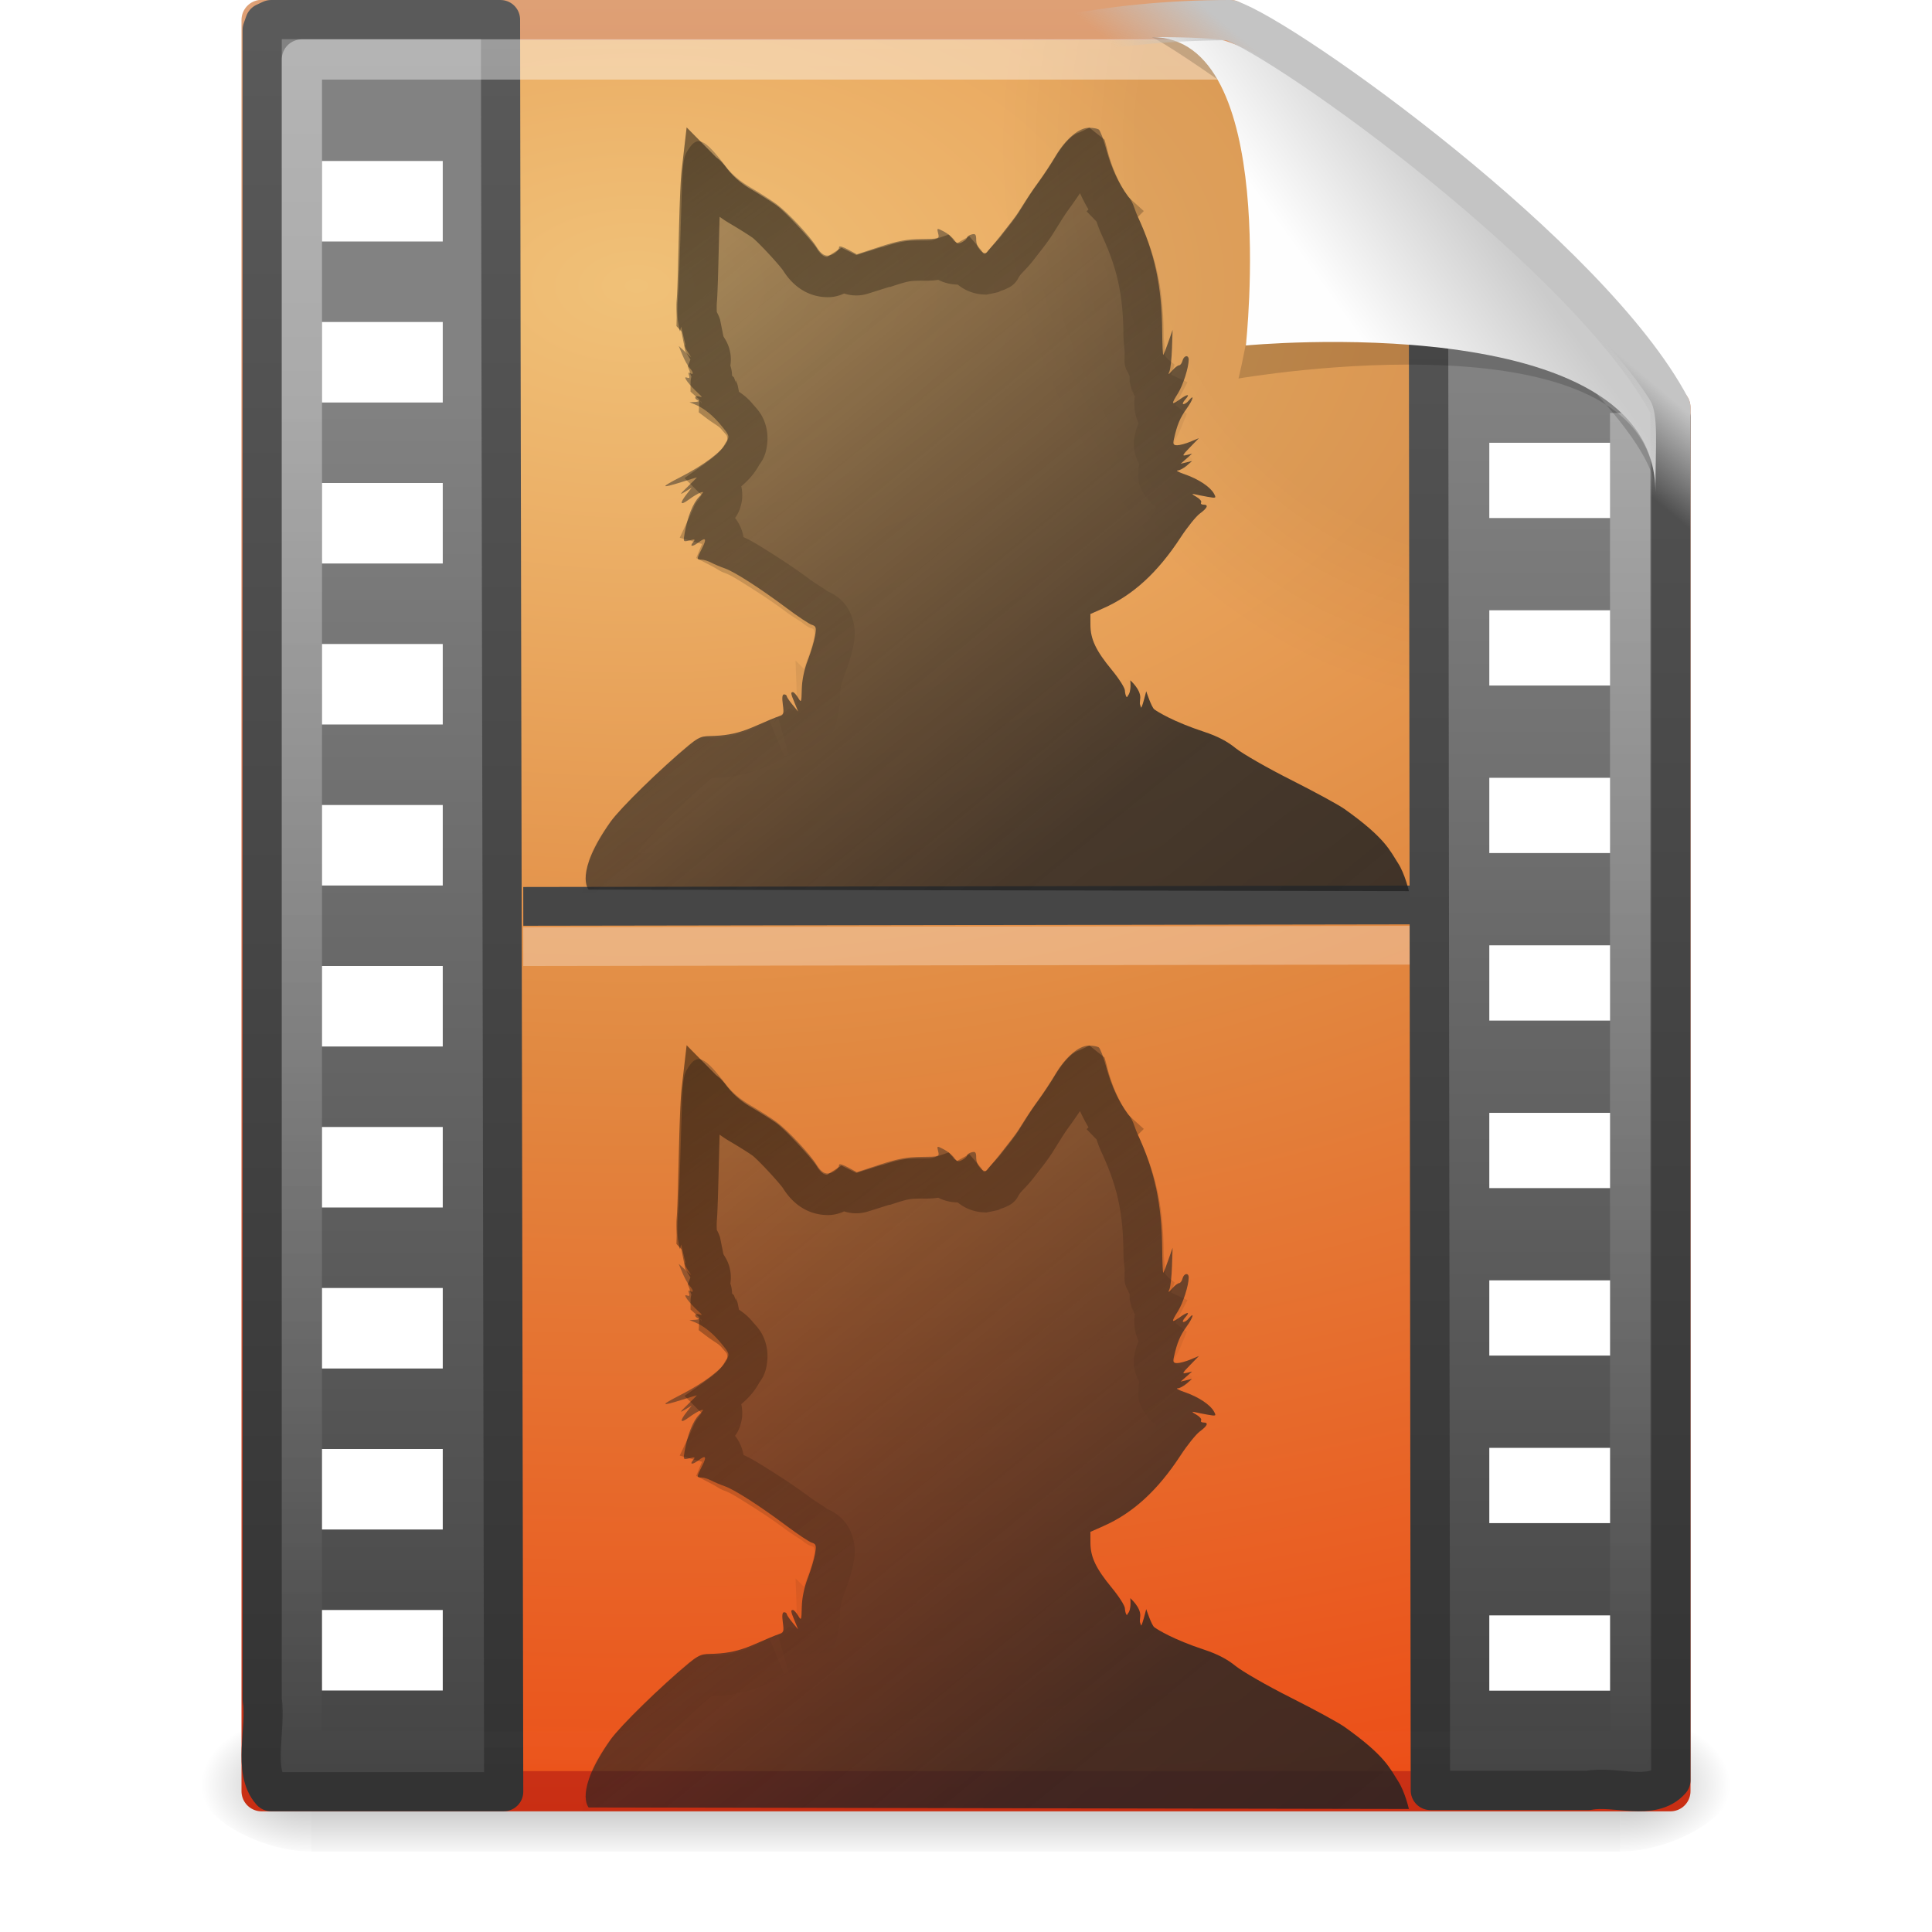 <?xml version="1.0" encoding="UTF-8" standalone="no"?>
<!-- Created with Inkscape (http://www.inkscape.org/) -->

<svg
   xmlns:dc="http://purl.org/dc/elements/1.1/"
   xmlns:cc="http://creativecommons.org/ns#"
   xmlns:rdf="http://www.w3.org/1999/02/22-rdf-syntax-ns#"
   xmlns:svg="http://www.w3.org/2000/svg"
   xmlns="http://www.w3.org/2000/svg"
   xmlns:xlink="http://www.w3.org/1999/xlink"
   xmlns:sodipodi="http://sodipodi.sourceforge.net/DTD/sodipodi-0.dtd"
   xmlns:inkscape="http://www.inkscape.org/namespaces/inkscape"
   width="48px"
   height="48px"
   id="svg4351"
   version="1.1"
   inkscape:version="0.48.0 r9654"
   sodipodi:docname="application-vnd.rn-realmedia.svg">
  <defs
     id="defs4353">
    <linearGradient
       id="linearGradient3916">
      <stop
         style="stop-color:#000000;stop-opacity:0.469;"
         offset="0"
         id="stop3918" />
      <stop
         style="stop-color:#000000;stop-opacity:0;"
         offset="1"
         id="stop3920" />
    </linearGradient>
    <linearGradient
       id="linearGradient3838">
      <stop
         style="stop-color:#232323;stop-opacity:0.256;"
         offset="0"
         id="stop3840" />
      <stop
         id="stop3926"
         offset="0.5"
         style="stop-color:#232323;stop-opacity:0.627;" />
      <stop
         style="stop-color:#232323;stop-opacity:0.812;"
         offset="0.75"
         id="stop3928" />
      <stop
         style="stop-color:#232323;stop-opacity:0.853;"
         offset="1"
         id="stop3842" />
    </linearGradient>
    <linearGradient
       inkscape:collect="always"
       xlink:href="#linearGradient4267"
       id="linearGradient3409"
       gradientUnits="userSpaceOnUse"
       x1="35.517"
       y1="4.858"
       x2="34.103"
       y2="6.544" />
    <linearGradient
       id="linearGradient4267">
      <stop
         id="stop4269"
         style="stop-color:#c4c4c4;stop-opacity:1"
         offset="0" />
      <stop
         id="stop4271"
         style="stop-color:#c4c4c4;stop-opacity:0"
         offset="1" />
    </linearGradient>
    <linearGradient
       inkscape:collect="always"
       xlink:href="#linearGradient8589"
       id="linearGradient3412"
       gradientUnits="userSpaceOnUse"
       gradientTransform="matrix(0.998,0,0,1.041,0.164,-1.106)"
       x1="32.892"
       y1="8.059"
       x2="36.358"
       y2="5.457" />
    <linearGradient
       id="linearGradient8589">
      <stop
         id="stop8591"
         style="stop-color:#fefefe;stop-opacity:1"
         offset="0" />
      <stop
         id="stop8593"
         style="stop-color:#cbcbcb;stop-opacity:1"
         offset="1" />
    </linearGradient>
    <filter
       x="-0.148"
       y="-0.164"
       width="1.297"
       height="1.329"
       color-interpolation-filters="sRGB"
       id="filter3212">
      <feGaussianBlur
         stdDeviation="0.774"
         id="feGaussianBlur3214" />
    </filter>
    <linearGradient
       inkscape:collect="always"
       xlink:href="#linearGradient3211"
       id="linearGradient3416"
       gradientUnits="userSpaceOnUse"
       gradientTransform="matrix(1,0,0,0.978,0,-0.967)"
       x1="24"
       y1="2"
       x2="24"
       y2="46.017" />
    <linearGradient
       id="linearGradient3211">
      <stop
         id="stop3213"
         style="stop-color:white;stop-opacity:1"
         offset="0" />
      <stop
         id="stop3215"
         style="stop-color:white;stop-opacity:0"
         offset="1" />
    </linearGradient>
    <linearGradient
       inkscape:collect="always"
       xlink:href="#linearGradient3932"
       id="linearGradient3438"
       gradientUnits="userSpaceOnUse"
       gradientTransform="matrix(0.886,0,0,1.007,46.104,-1.718)"
       x1="-22.54"
       y1="11.109"
       x2="-22.54"
       y2="46.264" />
    <linearGradient
       id="linearGradient3932">
      <stop
         id="stop3934"
         style="stop-color:#828282;stop-opacity:1"
         offset="0" />
      <stop
         id="stop3936"
         style="stop-color:#434343;stop-opacity:1"
         offset="1" />
    </linearGradient>
    <linearGradient
       inkscape:collect="always"
       xlink:href="#linearGradient3582"
       id="linearGradient3440"
       gradientUnits="userSpaceOnUse"
       gradientTransform="matrix(0.947,0,0,0.971,2.042,-0.794)"
       x1="16.746"
       y1="46.133"
       x2="16.746"
       y2="1.41" />
    <linearGradient
       id="linearGradient3582">
      <stop
         id="stop3584"
         style="stop-color:#333;stop-opacity:1"
         offset="0" />
      <stop
         id="stop3586"
         style="stop-color:#5a5a5a;stop-opacity:1"
         offset="1" />
    </linearGradient>
    <linearGradient
       inkscape:collect="always"
       xlink:href="#linearGradient3932"
       id="linearGradient3443"
       gradientUnits="userSpaceOnUse"
       gradientTransform="matrix(0.877,0,0,1.004,44.193,-1.581)"
       x1="-22.54"
       y1="11.109"
       x2="-22.54"
       y2="46.264" />
    <linearGradient
       inkscape:collect="always"
       xlink:href="#linearGradient3582"
       id="linearGradient3445"
       gradientUnits="userSpaceOnUse"
       gradientTransform="matrix(0.938,0,0,0.968,0.547,-0.66)"
       x1="16.746"
       y1="46.133"
       x2="16.746"
       y2="1.41" />
    <radialGradient
       inkscape:collect="always"
       xlink:href="#XMLID_8_"
       id="radialGradient3450"
       gradientUnits="userSpaceOnUse"
       gradientTransform="matrix(0.362,0,0,-0.391,0.851,47.517)"
       cx="102"
       cy="112.305"
       r="139.559" />
    <radialGradient
       cx="102"
       cy="112.305"
       r="139.559"
       id="XMLID_8_"
       gradientUnits="userSpaceOnUse">
      <stop
         id="stop41"
         style="stop-color:black;stop-opacity:1"
         offset="0" />
      <stop
         id="stop47"
         style="stop-color:black;stop-opacity:1"
         offset="0.189" />
      <stop
         id="stop49"
         style="stop-color:black;stop-opacity:0"
         offset="0.257" />
      <stop
         id="stop51"
         style="stop-color:black;stop-opacity:0"
         offset="1" />
    </radialGradient>
    <radialGradient
       inkscape:collect="always"
       xlink:href="#linearGradient7012-661-145-733-759-865-745-661-970-94"
       id="radialGradient3453"
       gradientUnits="userSpaceOnUse"
       gradientTransform="matrix(-2.2703142e-8,2.136,-3.56,-3.7844828e-8,54.621,-24.438)"
       cx="14.766"
       cy="10.898"
       fx="14.766"
       fy="10.898"
       r="18" />
    <linearGradient
       id="linearGradient7012-661-145-733-759-865-745-661-970-94">
      <stop
         id="stop3618"
         style="stop-color:#f0c178;stop-opacity:1"
         offset="0" />
      <stop
         id="stop3270"
         style="stop-color:#e18941;stop-opacity:1"
         offset="0.5" />
      <stop
         id="stop3620"
         style="stop-color:#ec4f18;stop-opacity:1"
         offset="1" />
    </linearGradient>
    <linearGradient
       inkscape:collect="always"
       xlink:href="#linearGradient3390-178-986-453"
       id="linearGradient3455"
       gradientUnits="userSpaceOnUse"
       gradientTransform="matrix(0.807,0,0,0.895,59.41,-2.981)"
       x1="-51.786"
       y1="53.624"
       x2="-51.786"
       y2="2.906" />
    <linearGradient
       id="linearGradient3390-178-986-453">
      <stop
         id="stop3624"
         style="stop-color:#c92e13;stop-opacity:1;"
         offset="0" />
      <stop
         id="stop3626"
         style="stop-color:#dea176;stop-opacity:1;"
         offset="1" />
    </linearGradient>
    <radialGradient
       inkscape:collect="always"
       xlink:href="#linearGradient5060"
       id="radialGradient3458"
       gradientUnits="userSpaceOnUse"
       gradientTransform="matrix(0.023,0,0,0.015,26.361,37.04)"
       cx="605.714"
       cy="486.648"
       fx="605.714"
       fy="486.648"
       r="117.143" />
    <linearGradient
       id="linearGradient5060">
      <stop
         id="stop5062"
         style="stop-color:black;stop-opacity:1"
         offset="0" />
      <stop
         id="stop5064"
         style="stop-color:black;stop-opacity:0"
         offset="1" />
    </linearGradient>
    <radialGradient
       inkscape:collect="always"
       xlink:href="#linearGradient5060"
       id="radialGradient3461"
       gradientUnits="userSpaceOnUse"
       gradientTransform="matrix(-0.023,0,0,0.015,21.623,37.04)"
       cx="605.714"
       cy="486.648"
       fx="605.714"
       fy="486.648"
       r="117.143" />
    <linearGradient
       id="linearGradient5048">
      <stop
         id="stop5050"
         style="stop-color:black;stop-opacity:0"
         offset="0" />
      <stop
         id="stop5056"
         style="stop-color:black;stop-opacity:1"
         offset="0.5" />
      <stop
         id="stop5052"
         style="stop-color:black;stop-opacity:0"
         offset="1" />
    </linearGradient>
    <linearGradient
       y2="609.505"
       x2="302.857"
       y1="366.648"
       x1="302.857"
       gradientTransform="matrix(0.067,0,0,0.015,-0.341,37.04)"
       gradientUnits="userSpaceOnUse"
       id="linearGradient4349"
       xlink:href="#linearGradient5048"
       inkscape:collect="always" />
    <linearGradient
       inkscape:collect="always"
       xlink:href="#linearGradient3838"
       id="linearGradient3844"
       x1="16.112"
       y1="25.029"
       x2="33.881"
       y2="46.716"
       gradientUnits="userSpaceOnUse"
       gradientTransform="translate(0,-0.062)" />
    <linearGradient
       inkscape:collect="always"
       xlink:href="#linearGradient3838-6"
       id="linearGradient3844-5"
       x1="16.112"
       y1="25.029"
       x2="33.256"
       y2="46.966"
       gradientUnits="userSpaceOnUse" />
    <linearGradient
       id="linearGradient3838-6">
      <stop
         style="stop-color:#232323;stop-opacity:0.256;"
         offset="0"
         id="stop3840-6" />
      <stop
         style="stop-color:#232323;stop-opacity:1;"
         offset="1"
         id="stop3842-7" />
    </linearGradient>
    <linearGradient
       inkscape:collect="always"
       xlink:href="#linearGradient3916"
       id="linearGradient3922"
       x1="16.125"
       y1="27.109"
       x2="24.094"
       y2="38.922"
       gradientUnits="userSpaceOnUse" />
    <linearGradient
       inkscape:collect="always"
       xlink:href="#linearGradient3838-7"
       id="linearGradient3844-2"
       x1="16.112"
       y1="25.029"
       x2="33.881"
       y2="46.716"
       gradientUnits="userSpaceOnUse"
       gradientTransform="translate(0,-0.062)" />
    <linearGradient
       id="linearGradient3838-7">
      <stop
         style="stop-color:#232323;stop-opacity:0.256;"
         offset="0"
         id="stop3840-1" />
      <stop
         id="stop3926-9"
         offset="0.5"
         style="stop-color:#232323;stop-opacity:0.627;" />
      <stop
         style="stop-color:#232323;stop-opacity:0.812;"
         offset="0.75"
         id="stop3928-7" />
      <stop
         style="stop-color:#232323;stop-opacity:0.853;"
         offset="1"
         id="stop3842-0" />
    </linearGradient>
    <linearGradient
       inkscape:collect="always"
       xlink:href="#linearGradient3916-2"
       id="linearGradient3922-6"
       x1="16.125"
       y1="27.109"
       x2="24.094"
       y2="38.922"
       gradientUnits="userSpaceOnUse" />
    <linearGradient
       id="linearGradient3916-2">
      <stop
         style="stop-color:#000000;stop-opacity:0.469;"
         offset="0"
         id="stop3918-6" />
      <stop
         style="stop-color:#000000;stop-opacity:0;"
         offset="1"
         id="stop3920-7" />
    </linearGradient>
    <linearGradient
       y2="38.922"
       x2="24.094"
       y1="27.109"
       x1="16.125"
       gradientUnits="userSpaceOnUse"
       id="linearGradient3997"
       xlink:href="#linearGradient3916-2"
       inkscape:collect="always" />
    <linearGradient
       inkscape:collect="always"
       xlink:href="#linearGradient3916-2"
       id="linearGradient4065"
       gradientUnits="userSpaceOnUse"
       x1="16.125"
       y1="27.109"
       x2="24.094"
       y2="38.922" />
  </defs>
  <sodipodi:namedview
     id="base"
     pagecolor="#ffffff"
     bordercolor="#666666"
     borderopacity="1.0"
     inkscape:pageopacity="0.0"
     inkscape:pageshadow="2"
     inkscape:zoom="4"
     inkscape:cx="20.979107"
     inkscape:cy="31.370942"
     inkscape:current-layer="layer1"
     showgrid="true"
     inkscape:grid-bbox="true"
     inkscape:document-units="px"
     inkscape:window-width="1280"
     inkscape:window-height="947"
     inkscape:window-x="0"
     inkscape:window-y="24"
     inkscape:window-maximized="1" />
  <g
     id="layer1"
     inkscape:label="Layer 1"
     inkscape:groupmode="layer">
    <rect
       style="opacity:0.3;fill:url(#linearGradient4349);fill-opacity:1;fill-rule:nonzero;stroke:none;stroke-width:1;marker:none;visibility:visible;display:inline;overflow:visible"
       id="rect2879"
       y="42.43"
       x="7.738"
       height="3.57"
       width="32.508" />
    <path
       style="opacity:0.3;fill:url(#radialGradient3461);fill-opacity:1;fill-rule:nonzero;stroke:none;stroke-width:1;marker:none;visibility:visible;display:inline;overflow:visible"
       id="path2881"
       d="m 7.738,42.43 c 0,0 0,3.57 0,3.57 -1.187,0.007 -2.868,-0.8 -2.868,-1.785 0,-0.985 1.324,-1.785 2.868,-1.785 z" />
    <path
       style="opacity:0.3;fill:url(#radialGradient3458);fill-opacity:1;fill-rule:nonzero;stroke:none;stroke-width:1;marker:none;visibility:visible;display:inline;overflow:visible"
       id="path2883"
       d="m 40.246,42.43 c 0,0 0,3.57 0,3.57 1.187,0.007 2.868,-0.8 2.868,-1.785 0,-0.985 -1.324,-1.785 -2.868,-1.785 z" />
    <path
       style="fill:url(#radialGradient3453);fill-opacity:1;stroke:url(#linearGradient3455);stroke-width:1;stroke-linecap:butt;stroke-linejoin:round;stroke-miterlimit:4;stroke-opacity:1;stroke-dasharray:none;stroke-dashoffset:0;display:inline"
       id="path4160"
       d="m 6.5,0.497 c 8.02,0 16.041,0 24.061,0 0.525,1.96 6.133,6.852 10.939,9.626 0,11.46 0,22.919 0,34.379 -11.667,0 -23.333,0 -35,0 0,-14.669 0,-29.337 0,-44.006 z" />
    <path
       style="opacity:0.05;fill:url(#radialGradient3450);fill-opacity:1"
       id="path4191"
       d="m 7.362,44 c -0.199,0 -0.362,-0.175 -0.362,-0.391 l 0,-42.204 c 0,-0.216 0.162,-0.391 0.362,-0.391 C 14.845,1.122 23.137,0.853 30.611,1.041 L 40.894,9.907 41,43.609 C 41,43.825 40.838,44 40.638,44 L 7.362,44 z" />
    <path
       style="fill:none;stroke:#464646;stroke-width:0.963;stroke-linecap:square;stroke-linejoin:round;stroke-miterlimit:4;stroke-opacity:1;stroke-dasharray:none"
       id="path3460"
       d="m 13.482,22.518 23.037,-0.037" />
    <path
       style="opacity:0.3;fill:#ffffff;fill-rule:evenodd;stroke:#ffffff;stroke-width:0.963;stroke-linecap:square;stroke-linejoin:round;stroke-miterlimit:4;stroke-opacity:1;stroke-dasharray:none"
       id="path4720"
       d="M 13.481,23.518 36.518,23.481" />
    <path
       style="fill:url(#linearGradient3443);fill-opacity:1;fill-rule:nonzero;stroke:url(#linearGradient3445);stroke-width:0.973;stroke-linecap:butt;stroke-linejoin:round;stroke-miterlimit:4;stroke-opacity:1;stroke-dasharray:none;stroke-dashoffset:0;marker:none;visibility:visible;display:block;overflow:visible"
       id="path3489"
       d="m 12.435,0.487 c 0,2.611 0.079,41.917 0.079,44.027 -1.926,0 -3.851,0 -5.777,0 -0.468,-0.521 -0.112,-1.556 -0.223,-2.294 0,-13.826 0,-27.653 0,-41.479 L 6.578,0.561 l 0.158,-0.074 0,0 c 2.004,0 3.694,0 5.699,0 z" />
    <path
       style="fill:url(#linearGradient3438);fill-opacity:1;fill-rule:nonzero;stroke:url(#linearGradient3440);stroke-width:0.978;stroke-linecap:butt;stroke-linejoin:round;stroke-miterlimit:4;stroke-opacity:1;stroke-dasharray:none;stroke-dashoffset:0;marker:none;visibility:visible;display:block;overflow:visible"
       id="path4696"
       d="m 35.538,44.481 c 0,-2.316 -0.049,-36.575 -0.049,-38.992 1.647,2.349 5.072,3.072 6.022,4.877 1e-6,11.287 3e-6,22.575 3e-6,33.862 -0.465,0.531 -1.387,0.127 -2.045,0.254 -1.309,0 -2.619,0 -3.928,0 z" />
    <rect
       style="fill:#ffffff;fill-opacity:1;stroke:none"
       id="rect3464"
       y="4"
       x="8"
       height="2"
       width="3" />
    <rect
       style="fill:#ffffff;fill-opacity:1;stroke:none"
       id="rect3466"
       y="8"
       x="8"
       height="2"
       width="3" />
    <rect
       style="fill:#ffffff;fill-opacity:1;stroke:none"
       id="rect3468"
       y="12"
       x="8"
       height="2"
       width="3" />
    <rect
       style="fill:#ffffff;fill-opacity:1;stroke:none"
       id="rect3470"
       y="16"
       x="8"
       height="2"
       width="3" />
    <rect
       style="fill:#ffffff;fill-opacity:1;stroke:none"
       id="rect3472"
       y="20"
       x="8"
       height="2"
       width="3" />
    <rect
       style="fill:#ffffff;fill-opacity:1;stroke:none"
       id="rect3474"
       y="24"
       x="8"
       height="2"
       width="3" />
    <rect
       style="fill:#ffffff;fill-opacity:1;stroke:none"
       id="rect3476"
       y="28"
       x="8"
       height="2"
       width="3" />
    <rect
       style="fill:#ffffff;fill-opacity:1;stroke:none"
       id="rect3478"
       y="32"
       x="8"
       height="2"
       width="3" />
    <rect
       style="fill:#ffffff;fill-opacity:1;stroke:none"
       id="rect3480"
       y="36"
       x="8"
       height="2"
       width="3" />
    <rect
       style="fill:#ffffff;fill-opacity:1;stroke:none"
       id="rect3482"
       y="40"
       x="8"
       height="2"
       width="3" />
    <g
       style="stroke-width:0.919;stroke-miterlimit:4;stroke-dasharray:none"
       id="g4684"
       transform="matrix(1.209,0,0,0.952,-8.515,-0.328)">
      <rect
         style="fill:#ffffff;fill-opacity:1;stroke:none"
         id="rect2565"
         y="11.9"
         x="37.648"
         height="1.964"
         width="2.482" />
      <rect
         style="fill:#ffffff;fill-opacity:1;stroke:none"
         id="rect2567"
         y="16.271"
         x="37.648"
         height="1.964"
         width="2.482" />
      <rect
         style="fill:#ffffff;fill-opacity:1;stroke:none"
         id="rect2569"
         y="20.643"
         x="37.648"
         height="1.964"
         width="2.482" />
      <rect
         style="fill:#ffffff;fill-opacity:1;stroke:none"
         id="rect2571"
         y="25.015"
         x="37.648"
         height="1.964"
         width="2.482" />
      <rect
         style="fill:#ffffff;fill-opacity:1;stroke:none"
         id="rect2573"
         y="29.387"
         x="37.648"
         height="1.964"
         width="2.482" />
      <rect
         style="fill:#ffffff;fill-opacity:1;stroke:none"
         id="rect2575"
         y="33.758"
         x="37.648"
         height="1.964"
         width="2.482" />
      <rect
         style="fill:#ffffff;fill-opacity:1;stroke:none"
         id="rect2577"
         y="38.13"
         x="37.648"
         height="1.964"
         width="2.482" />
      <rect
         style="fill:#ffffff;fill-opacity:1;stroke:none"
         id="rect2579"
         y="42.502"
         x="37.648"
         height="1.964"
         width="2.482" />
    </g>
    <path
       style="opacity:0.4;fill:none;stroke:url(#linearGradient3416);stroke-width:1;stroke-linecap:butt;stroke-linejoin:round;stroke-miterlimit:4;stroke-opacity:1;stroke-dasharray:none;stroke-dashoffset:0;display:inline"
       id="path2435"
       d="m 40.5,10.259 c 0,10.949 0,22.314 0,33.263 -11,0 -22,0 -33,0 0,-14.015 0,-28.03 0,-42.045 7.562,0 15.304,0 22.866,0" />
    <path
       style="opacity:0.4;fill:#000000;fill-opacity:1;fill-rule:evenodd;stroke:none;display:inline;filter:url(#filter3212)"
       id="path12038"
       d="m 28.617,0.921 c 4.283,0 2.153,8.483 2.153,8.483 0,0 10.358,-1.802 10.358,2.819 0,-2.61 -11.302,-10.729 -12.511,-11.302 z" />
    <path
       style="fill:url(#linearGradient3412);fill-opacity:1;fill-rule:evenodd;stroke:none;display:inline"
       id="path4474"
       d="m 28.617,0.921 c 3.186,0 2.336,7.662 2.336,7.662 0,0 10.175,-0.981 10.175,3.64 0,-1.126 0.086,-1.932 -0.134,-2.284 C 39.416,7.415 32.881,1.751 30.419,1.009 30.235,0.953 29.544,0.921 28.617,0.921 z" />
    <path
       style="fill:none;stroke:url(#linearGradient3409);stroke-width:1;stroke-linecap:butt;stroke-linejoin:round;stroke-miterlimit:4;stroke-opacity:1;stroke-dasharray:none;stroke-dashoffset:0;display:inline"
       id="path4238"
       d="m 30.561,0.5 c 1.407,0.475 8.965,5.879 10.939,9.624 0,11.46 0,0.826 0,12.285 C 1.054,38.138 6.264,0.5 30.561,0.5 z" />
    <path
       inkscape:connector-curvature="0"
       d="m 14.625,44.906 c 0,0 -0.372,-0.39 0.545,-1.686 0.241,-0.34 1.251,-1.326 1.947,-1.902 0.35,-0.289 0.36,-0.203 0.775,-0.24 0.313,-0.028 0.556,-0.094 0.885,-0.24 0.25,-0.111 0.511,-0.219 0.58,-0.24 0.113,-0.034 0.123,-0.063 0.092,-0.29 -0.023,-0.171 -0.014,-0.252 0.03,-0.252 0.035,0 0.065,0.019 0.067,0.043 9.17e-4,0.023 0.066,0.119 0.143,0.213 l 0.141,0.17 -0.087,-0.211 c -0.099,-0.241 -0.104,-0.271 -0.043,-0.271 0.024,0 0.081,0.062 0.128,0.139 0.08,0.133 0.084,0.123 0.092,-0.213 0.005,-0.223 0.059,-0.486 0.149,-0.72 0.078,-0.203 0.16,-0.475 0.181,-0.605 0.035,-0.209 0.025,-0.24 -0.083,-0.275 -0.067,-0.021 -0.349,-0.209 -0.627,-0.417 -0.663,-0.496 -1.293,-0.9 -1.533,-0.984 -0.106,-0.037 -0.257,-0.101 -0.336,-0.142 -0.079,-0.041 -0.188,-0.075 -0.243,-0.075 -0.125,-4.54e-4 -0.124,-0.013 0.015,-0.286 0.121,-0.237 0.093,-0.28 -0.09,-0.141 -0.146,0.111 -0.228,0.11 -0.136,-0.002 0.065,-0.078 0.054,-0.084 -0.086,-0.049 -0.159,0.04 -0.159,0.039 -0.121,-0.181 0.072,-0.406 0.208,-0.749 0.358,-0.899 0.118,-0.118 0.126,-0.141 0.04,-0.11 -0.06,0.021 -0.192,0.1 -0.293,0.175 -0.215,0.159 -0.239,0.102 -0.057,-0.131 l 0.128,-0.164 -0.17,0.104 c -0.14,0.085 -0.128,0.063 0.069,-0.128 0.131,-0.127 0.234,-0.231 0.227,-0.231 -0.007,3.94e-4 -0.174,0.051 -0.372,0.114 -0.534,0.167 -0.543,0.139 -0.037,-0.12 0.577,-0.295 1.023,-0.629 1.138,-0.851 0.088,-0.17 0.086,-0.178 -0.114,-0.422 -0.215,-0.263 -0.442,-0.446 -0.663,-0.534 l -0.134,-0.054 0.142,-0.008 c 0.078,-0.005 0.11,-0.021 0.071,-0.037 -0.11,-0.044 -0.084,-0.133 0.028,-0.097 0.084,0.027 0.082,0.016 -0.014,-0.073 -0.238,-0.218 -0.401,-0.436 -0.301,-0.4 0.072,0.026 0.087,0.011 0.061,-0.057 -0.023,-0.061 -0.013,-0.078 0.031,-0.051 0.093,0.057 0.083,-0.024 -0.017,-0.134 -0.046,-0.05 -0.125,-0.193 -0.176,-0.317 l -0.093,-0.225 0.156,0.142 0.156,0.142 -0.096,-0.15 c -0.053,-0.083 -0.076,-0.159 -0.051,-0.17 l -0.103,-0.443 -0.036,0.118 -0.027,-0.155 -0.015,-0.087 c -0.021,-0.114 -0.024,-0.382 -0.005,-0.596 0.018,-0.214 0.053,-1.079 0.076,-1.922 0.041,-1.468 0.048,-1.541 0.175,-1.745 0.23,-0.37 0.406,-0.295 0.934,0.4 0.155,0.204 0.359,0.377 0.631,0.536 0.221,0.129 0.505,0.311 0.63,0.402 0.285,0.21 0.831,0.793 1.004,1.072 0.089,0.144 0.173,0.212 0.263,0.213 0.135,0.001 0.294,-0.116 0.294,-0.217 0,-0.031 0.099,-0.002 0.22,0.064 l 0.22,0.12 0.574,-0.188 c 0.446,-0.146 0.674,-0.189 1.027,-0.192 0.451,-0.004 0.453,-0.005 0.419,-0.141 -0.034,-0.136 -0.033,-0.137 0.14,-0.047 0.096,0.05 0.212,0.144 0.257,0.209 0.069,0.099 0.103,0.108 0.202,0.055 0.065,-0.035 0.119,-0.085 0.119,-0.112 0,-0.026 0.051,-0.061 0.114,-0.078 0.095,-0.025 0.114,-0.002 0.114,0.143 0,0.149 0.121,0.319 0.232,0.325 0.031,0.002 0.696,-0.83 0.818,-1.024 0.248,-0.394 0.327,-0.513 0.508,-0.762 0.113,-0.156 0.301,-0.442 0.416,-0.635 0.254,-0.424 0.58,-0.699 0.829,-0.698 0.097,4.55e-4 0.205,0.02 0.241,0.043 0.035,0.023 0.119,0.241 0.185,0.485 0.13,0.476 0.307,0.859 0.541,1.171 0.127,0.137 0.157,0.313 0.23,0.477 0.434,0.932 0.612,1.759 0.621,2.884 0.003,0.333 0.015,0.596 0.027,0.584 0.012,-0.012 0.069,-0.156 0.126,-0.322 l 0.105,-0.3 -0.015,0.454 c -0.008,0.25 -0.035,0.505 -0.06,0.568 -0.04,0.102 -0.033,0.1 0.068,-0.014 0.062,-0.07 0.138,-0.128 0.168,-0.128 0.03,0 0.069,-0.051 0.085,-0.114 0.035,-0.134 0.154,-0.153 0.154,-0.025 0,0.194 -0.14,0.633 -0.265,0.833 -0.173,0.276 -0.167,0.303 0.032,0.161 0.209,-0.149 0.28,-0.151 0.147,-0.004 -0.056,0.062 -0.076,0.114 -0.044,0.114 0.032,0 0.091,-0.039 0.13,-0.087 0.152,-0.184 0.112,-0.026 -0.051,0.199 -0.163,0.225 -0.238,0.404 -0.315,0.753 -0.029,0.131 -0.016,0.156 0.082,0.156 0.064,0 0.211,-0.04 0.327,-0.088 l 0.211,-0.088 -0.221,0.227 c -0.195,0.2 -0.205,0.223 -0.085,0.193 l 0.136,-0.034 -0.142,0.125 -0.142,0.125 0.142,-0.034 0.142,-0.034 -0.134,0.117 c -0.074,0.064 -0.176,0.117 -0.227,0.118 -0.051,9.18e-4 0.035,0.046 0.192,0.1 0.332,0.115 0.625,0.311 0.714,0.477 0.06,0.111 0.052,0.115 -0.156,0.078 -0.12,-0.021 -0.27,-0.051 -0.332,-0.066 -0.073,-0.018 -0.058,0.005 0.044,0.062 0.087,0.049 0.143,0.114 0.124,0.144 -0.018,0.03 0.006,0.054 0.055,0.054 0.137,0 0.106,0.08 -0.086,0.221 -0.096,0.071 -0.311,0.338 -0.477,0.592 -0.57,0.873 -1.183,1.436 -1.925,1.763 l -0.318,0.141 0.001,0.273 c 0.002,0.354 0.136,0.637 0.53,1.115 0.176,0.213 0.323,0.443 0.326,0.511 0.005,0.102 0.047,0.222 0.069,0.136 0.103,-0.105 0.064,-0.388 0.064,-0.388 0,0 0.257,0.221 0.249,0.433 -0.016,0.206 -0.017,0.116 0.018,0.241 0.016,0.06 0.13,-0.402 0.13,-0.402 0,0 0.132,0.401 0.202,0.451 0.086,0.062 0.467,0.303 1.24,0.558 0.329,0.109 0.568,0.233 0.779,0.405 0.168,0.136 0.784,0.49 1.37,0.785 0.586,0.295 1.185,0.621 1.33,0.724 1.03,0.728 1.138,1.047 1.335,1.348 0.171,0.262 0.27,0.695 0.27,0.695 z"
       id="path2844"
       style="fill:url(#linearGradient3844);fill-opacity:1"
       sodipodi:nodetypes="csscsccsccccsccscccscccscccsccsccccssscsccccccccccccccccccccscsccccsccscccccscscsscccccccccccccscscscscccscccccccccccssccccscssccscccccccssssscc" />
    <path
       sodipodi:type="inkscape:offset"
       inkscape:radius="-0.46608526"
       inkscape:original="M 27.0625 26.03125 C 26.814398 26.03003 26.472734 26.326065 26.21875 26.75 C 26.102907 26.94335 25.925711 27.218922 25.8125 27.375 C 25.631475 27.624564 25.560551 27.730905 25.3125 28.125 C 25.19043 28.318942 24.53148 29.15815 24.5 29.15625 C 24.389185 29.15026 24.25 28.993205 24.25 28.84375 C 24.25 28.698647 24.25142 28.66263 24.15625 28.6875 C 24.093821 28.70383 24.03125 28.75477 24.03125 28.78125 C 24.03125 28.807733 23.97165 28.83998 23.90625 28.875 C 23.807296 28.927969 23.78796 28.94254 23.71875 28.84375 C 23.673014 28.778447 23.53338 28.67457 23.4375 28.625 C 23.264287 28.535426 23.27826 28.519799 23.3125 28.65625 C 23.346752 28.792791 23.325832 28.8089 22.875 28.8125 C 22.522041 28.81547 22.321408 28.853795 21.875 29 L 21.28125 29.1875 L 21.0625 29.0625 C 20.941624 28.99632 20.84375 28.96915 20.84375 29 C 20.84375 29.100813 20.697102 29.22005 20.5625 29.21875 C 20.472589 29.217708 20.3706 29.144194 20.28125 29 C 20.108458 28.721149 19.566068 28.147178 19.28125 27.9375 C 19.156386 27.845583 18.877673 27.660687 18.65625 27.53125 C 18.383813 27.371983 18.185951 27.203503 18.03125 27 C 17.502942 26.305032 17.323852 26.223662 17.09375 26.59375 C 16.966955 26.79769 16.9472 26.875378 16.90625 28.34375 C 16.88275 29.18657 16.86211 30.035797 16.84375 30.25 C 16.82532 30.464197 16.82246 30.761435 16.84375 30.875 L 16.875 30.9375 L 16.875 31.09375 L 16.9375 30.96875 L 17.03125 31.4375 C 17.00628 31.44842 17.04088 31.51103 17.09375 31.59375 L 17.1875 31.75 L 17.03125 31.59375 L 16.875 31.46875 L 16.96875 31.6875 C 17.020025 31.811221 17.07937 31.94958 17.125 32 C 17.22442 32.109846 17.24916 32.18243 17.15625 32.125 C 17.11204 32.09766 17.10159 32.12653 17.125 32.1875 C 17.15119 32.25577 17.13439 32.2758 17.0625 32.25 C 16.961821 32.213905 17.106128 32.437765 17.34375 32.65625 C 17.43997 32.74472 17.45899 32.7457 17.375 32.71875 C 17.26286 32.682757 17.234016 32.7682 17.34375 32.8125 C 17.382766 32.82825 17.35928 32.83915 17.28125 32.84375 L 17.125 32.875 L 17.25 32.90625 C 17.47073 32.994655 17.722091 33.174623 17.9375 33.4375 C 18.137268 33.681309 18.11903 33.705247 18.03125 33.875 C 17.916584 34.096744 17.482826 34.423563 16.90625 34.71875 C 16.401113 34.977356 16.403809 35.011046 16.9375 34.84375 C 17.135379 34.781721 17.3059 34.719144 17.3125 34.71875 C 17.319091 34.718346 17.225207 34.841553 17.09375 34.96875 C 16.896764 35.159341 16.890989 35.1791 17.03125 35.09375 L 17.1875 34.96875 L 17.0625 35.15625 C 16.880414 35.389854 16.910472 35.439866 17.125 35.28125 C 17.226451 35.206236 17.3463 35.11505 17.40625 35.09375 C 17.492519 35.063107 17.492649 35.1011 17.375 35.21875 C 17.225082 35.368669 17.07174 35.718548 17 36.125 C 16.9612 36.344807 16.966177 36.3211 17.125 36.28125 C 17.2653 36.24603 17.28345 36.2658 17.21875 36.34375 C 17.126393 36.455175 17.197545 36.454336 17.34375 36.34375 C 17.52671 36.205363 17.558211 36.263387 17.4375 36.5 C 17.297988 36.773491 17.312653 36.780796 17.4375 36.78125 C 17.492127 36.78144 17.60872 36.80263 17.6875 36.84375 C 17.766279 36.884858 17.894133 36.96309 18 37 C 18.239614 37.083527 18.868411 37.473173 19.53125 37.96875 C 19.809287 38.176619 20.08925 38.35375 20.15625 38.375 C 20.26425 38.409278 20.2847 38.446944 20.25 38.65625 C 20.228472 38.78609 20.1406 39.078349 20.0625 39.28125 C 19.972258 39.515709 19.91095 39.776671 19.90625 40 C 19.89915 40.336194 19.9242 40.320068 19.84375 40.1875 C 19.797488 40.111293 19.71146 40.0625 19.6875 40.0625 C 19.62684 40.0625 19.65125 40.103112 19.75 40.34375 L 19.84375 40.53125 L 19.6875 40.375 C 19.609795 40.281353 19.532167 40.17966 19.53125 40.15625 C 19.53012 40.13284 19.50419 40.125 19.46875 40.125 C 19.42509 40.125 19.41413 40.204407 19.4375 40.375 C 19.468506 40.601228 19.456974 40.62251 19.34375 40.65625 C 19.274365 40.676929 19.030976 40.79494 18.78125 40.90625 C 18.451903 41.053054 18.219117 41.12871 17.90625 41.15625 C 17.490995 41.192792 17.474713 41.086122 17.125 41.375 C 16.428655 41.950203 15.396896 42.941375 15.15625 43.28125 C 14.238904 44.576827 14.625 44.96875 14.625 44.96875 L 35 45 C 35 45 34.921158 44.574644 34.75 44.3125 C 34.552928 44.010666 34.435939 43.697239 33.40625 42.96875 C 33.260779 42.86583 32.648654 42.545425 32.0625 42.25 C 31.476345 41.954574 30.855053 41.605224 30.6875 41.46875 C 30.47629 41.296717 30.234995 41.171045 29.90625 41.0625 C 29.133006 40.807198 28.77389 40.56207 28.6875 40.5 C 28.618124 40.450155 28.46875 40.03125 28.46875 40.03125 C 28.46875 40.03125 28.36023 40.49704 28.34375 40.4375 C 28.30923 40.312543 28.32737 40.424714 28.34375 40.21875 C 28.351567 40.007026 28.09375 39.78125 28.09375 39.78125 C 28.09375 39.78125 28.134738 40.05133 28.03125 40.15625 C 28.00904 40.24214 27.943 40.133328 27.9375 40.03125 C 27.933879 39.963595 27.800921 39.713289 27.625 39.5 C 27.231144 39.022489 27.09565 38.760025 27.09375 38.40625 L 27.09375 38.125 L 27.40625 38 C 28.147505 37.672183 28.774189 37.091975 29.34375 36.21875 C 29.50989 35.964026 29.71633 35.6961 29.8125 35.625 C 30.004462 35.483084 30.042847 35.40625 29.90625 35.40625 C 29.85758 35.40625 29.82539 35.3735 29.84375 35.34375 C 29.862129 35.31402 29.80553 35.26819 29.71875 35.21875 C 29.61678 35.16088 29.61413 35.13854 29.6875 35.15625 C 29.749931 35.17133 29.879656 35.1974 30 35.21875 C 30.208003 35.255684 30.21577 35.236222 30.15625 35.125 C 30.067358 34.958896 29.769591 34.771082 29.4375 34.65625 C 29.280782 34.602059 29.19883 34.563418 29.25 34.5625 C 29.301166 34.561481 29.39506 34.50158 29.46875 34.4375 L 29.625 34.3125 L 29.46875 34.34375 L 29.34375 34.40625 L 29.46875 34.28125 L 29.625 34.15625 L 29.46875 34.1875 C 29.348463 34.217589 29.367034 34.169086 29.5625 33.96875 L 29.78125 33.75 L 29.5625 33.84375 C 29.446443 33.89219 29.31403 33.9375 29.25 33.9375 C 29.15244 33.9375 29.12729 33.912021 29.15625 33.78125 C 29.233534 33.432184 29.305479 33.256634 29.46875 33.03125 C 29.631571 32.806459 29.683554 32.628987 29.53125 32.8125 C 29.491773 32.86009 29.43847 32.90625 29.40625 32.90625 C 29.37401 32.90625 29.38101 32.87493 29.4375 32.8125 C 29.570535 32.665227 29.521756 32.663495 29.3125 32.8125 C 29.113049 32.954519 29.108678 32.900784 29.28125 32.625 C 29.406474 32.424876 29.53125 32.006166 29.53125 31.8125 C 29.53125 31.684496 29.40998 31.710017 29.375 31.84375 C 29.35867 31.906184 29.31163 31.9375 29.28125 31.9375 C 29.250873 31.9375 29.18724 31.99226 29.125 32.0625 C 29.02375 32.17673 29.02229 32.195299 29.0625 32.09375 C 29.08723 32.031319 29.1167 31.780971 29.125 31.53125 L 29.125 31.0625 L 29.03125 31.375 C 28.973635 31.540078 28.91805 31.67575 28.90625 31.6875 C 28.89446 31.69926 28.8778 31.426667 28.875 31.09375 C 28.865476 29.968751 28.683577 29.151133 28.25 28.21875 C 28.177021 28.054492 28.1578 27.887365 28.03125 27.75 C 27.797172 27.43739 27.59888 27.038556 27.46875 26.5625 C 27.40211 26.318728 27.34775 26.1167 27.3125 26.09375 C 27.277276 26.07084 27.15965 26.031705 27.0625 26.03125 z "
       style="opacity:1;fill:none;stroke:url(#linearGradient3922);stroke-opacity:1"
       id="path3914"
       d="m 27,26.562 c -0.025,0.012 -0.019,-0.006 -0.062,0.031 -0.1,0.086 -0.208,0.232 -0.312,0.406 -0.123,0.206 -0.307,0.476 -0.438,0.656 -0.178,0.245 -0.222,0.327 -0.469,0.719 -0.101,0.16 -0.281,0.386 -0.469,0.625 -0.094,0.119 -0.208,0.225 -0.281,0.312 -0.037,0.044 -0.063,0.092 -0.094,0.125 -0.015,0.017 -0.007,0.041 -0.031,0.062 -0.012,0.011 -0.032,0.009 -0.062,0.031 -0.015,0.011 -0.093,0.031 -0.094,0.031 -3.97e-4,1.88e-4 -0.062,0.031 -0.062,0.031 -3.22e-4,8.7e-5 -0.156,0.031 -0.156,0.031 -0.264,-0.014 -0.394,-0.153 -0.5,-0.281 -0.006,-0.007 0.006,-0.024 0,-0.031 -0.052,0.029 -0.069,0.075 -0.219,0.062 -0.128,-0.01 -0.251,-0.07 -0.312,-0.125 -0.01,-0.009 0.008,-0.023 0,-0.031 -0.006,-0.006 -0.026,0.006 -0.031,0 -0.207,0.071 -0.313,0.061 -0.531,0.062 -0.321,0.003 -0.414,0.015 -0.844,0.156 A 0.466,0.466 0 0 1 22,29.438 L 21.406,29.625 A 0.466,0.466 0 0 1 21.062,29.594 l -0.125,-0.062 c -0.111,0.071 -0.209,0.158 -0.375,0.156 -0.34,-0.004 -0.552,-0.219 -0.688,-0.438 -0.094,-0.151 -0.69,-0.801 -0.875,-0.938 -0.099,-0.073 -0.392,-0.257 -0.594,-0.375 -0.311,-0.182 -0.554,-0.399 -0.75,-0.656 -0.126,-0.166 -0.144,-0.143 -0.219,-0.219 -0.022,0.19 -0.042,0.549 -0.062,1.281 -0.023,0.842 -0.038,1.648 -0.062,1.938 -0.013,0.148 2.21e-4,0.334 0,0.406 a 0.466,0.466 0 0 1 0,0.031 0.466,0.466 0 0 1 0.094,0.156 L 17.5,31.344 17.594,31.5 a 0.466,0.466 0 0 1 0.031,0.406 c 0.004,0.01 -0.004,0.02 0,0.031 0.012,0.029 0.019,0.019 0.031,0.062 0.008,0.028 0.029,0.075 0.031,0.125 0.001,0.025 0.004,0.029 0,0.062 -0.004,0.033 -0.031,0.124 -0.031,0.125 0.019,0.017 0.049,0.019 0.062,0.031 0.014,0.012 -0.024,-0.015 0.062,0.094 0.011,0.014 0.062,0.062 0.062,0.062 2.16e-4,3.85e-4 0.031,0.156 0.031,0.156 1.6e-5,1.16e-4 0.002,0.117 0,0.156 0.147,0.112 0.307,0.184 0.438,0.344 0.109,0.133 0.211,0.202 0.25,0.438 0.019,0.118 -0.003,0.267 -0.031,0.344 -0.028,0.077 -0.073,0.116 -0.094,0.156 -0.125,0.241 -0.309,0.395 -0.531,0.562 -0.038,0.029 -0.084,0.065 -0.125,0.094 0.026,0.026 0.062,0.062 0.062,0.062 5.38e-4,6.99e-4 0.047,0.056 0.062,0.094 0.015,0.038 0.026,0.091 0.031,0.125 0.01,0.068 0.008,0.114 0,0.156 -0.032,0.169 -0.091,0.206 -0.125,0.25 -0.034,0.044 -0.055,0.087 -0.094,0.125 -0.003,0.003 -0.08,0.185 -0.125,0.281 0.115,0.032 0.249,0.08 0.312,0.188 0.13,0.223 0.063,0.328 0.031,0.406 0.1,0.052 0.198,0.118 0.219,0.125 0.213,0.074 0.405,0.197 0.688,0.375 0.283,0.178 0.628,0.401 0.969,0.656 0.13,0.097 0.272,0.184 0.375,0.25 0.051,0.033 0.096,0.077 0.125,0.094 0.046,0.015 0.106,0.036 0.188,0.094 0.082,0.057 0.15,0.147 0.188,0.25 0.074,0.207 0.052,0.314 0.031,0.438 -0.037,0.22 -0.129,0.485 -0.219,0.719 -0.074,0.192 -0.122,0.417 -0.125,0.562 -0.002,0.078 -9.5e-5,0.143 0,0.188 9.5e-5,0.044 0.004,0.028 -0.031,0.188 -0.004,0.02 0.015,0.025 0,0.062 -0.003,0.007 -0.025,0.019 -0.031,0.031 a 0.466,0.466 0 0 1 0,0.031 c -0.004,0.006 6.1e-5,0.031 0,0.031 a 0.466,0.466 0 0 1 -0.594,0.438 c -0.005,0.004 -0.026,-0.004 -0.031,0 -0.017,0.015 -0.015,0.052 -0.031,0.062 -0.086,0.053 -0.148,0.051 -0.188,0.062 0.055,-0.016 -0.058,0.018 -0.156,0.062 -0.098,0.045 -0.214,0.13 -0.344,0.188 -0.35,0.156 -0.664,0.249 -1.031,0.281 -0.248,0.022 -0.374,-1.04e-4 -0.375,0 -7.37e-4,1.04e-4 -0.006,-0.03 -0.156,0.094 -0.334,0.276 -0.758,0.677 -1.125,1.031 -0.367,0.355 -0.688,0.725 -0.75,0.812 -0.369,0.521 -0.438,0.768 -0.469,0.938 l 19.281,0.031 c -0.208,-0.328 -0.264,-0.512 -1.219,-1.188 -0.007,-0.005 -0.198,-0.123 -0.438,-0.25 -0.24,-0.127 -0.553,-0.291 -0.844,-0.438 C 31.544,42.505 31.258,42.365 31,42.219 30.742,42.073 30.558,41.967 30.406,41.844 30.244,41.711 30.042,41.596 29.75,41.5 c -0.801,-0.265 -1.192,-0.539 -1.312,-0.625 -0.002,-0.002 -0.029,0.002 -0.031,0 -0.012,0.004 -0.031,0.031 -0.031,0.031 -4.25e-4,3.5e-5 -0.25,-0.062 -0.25,-0.062 -3.85e-4,-1.95e-4 -0.156,-0.125 -0.156,-0.125 -3.44e-4,-4.32e-4 -0.05,-0.066 -0.062,-0.094 -0.006,-0.014 0.004,-0.02 0,-0.031 -0.136,-0.049 -0.279,-0.107 -0.312,-0.156 -0.08,-0.117 -0.114,-0.203 -0.125,-0.312 -0.006,-0.015 -0.01,-0.025 -0.031,-0.062 -0.042,-0.074 -0.12,-0.199 -0.188,-0.281 -0.414,-0.502 -0.622,-0.903 -0.625,-1.375 l 0,-0.281 a 0.466,0.466 0 0 1 0.281,-0.438 l 0.312,-0.125 c 0.644,-0.285 1.214,-0.772 1.75,-1.594 0.09,-0.139 0.187,-0.286 0.281,-0.406 0.02,-0.025 0.045,-0.04 0.062,-0.062 -0.034,-0.018 -0.035,-0.009 -0.094,-0.156 -0.011,-0.027 -0.031,-0.124 -0.031,-0.125 -9.4e-5,-5.89e-4 -7.5e-5,-0.124 0,-0.125 1.4e-5,-9.9e-5 -0.003,-0.022 0,-0.031 -0.043,-0.016 -0.081,-0.041 -0.125,-0.062 -0.019,-0.009 -0.033,-0.012 -0.062,-0.031 -0.015,-0.009 -0.039,-0.011 -0.062,-0.031 -0.012,-0.01 -0.016,-0.046 -0.031,-0.062 -0.016,-0.017 -0.062,-0.062 -0.062,-0.062 -3.67e-4,-5.75e-4 -0.062,-0.124 -0.062,-0.125 -1.34e-4,-5.11e-4 -1.03e-4,-0.218 0,-0.219 1.03e-4,-4.46e-4 0.093,-0.218 0.094,-0.219 -0.039,-0.031 -0.065,-0.05 -0.094,-0.094 -0.154,-0.235 -0.116,-0.369 -0.094,-0.469 0.039,-0.175 0.13,-0.296 0.188,-0.438 -0.021,-0.016 -0.044,-0.012 -0.062,-0.031 -0.081,-0.086 -0.114,-0.21 -0.125,-0.281 -0.042,-0.286 0.061,-0.277 0.094,-0.344 0.01,-0.019 0.021,-0.043 0.031,-0.062 -0.037,-0.017 -0.094,-0.031 -0.094,-0.031 -8.3e-5,-7.1e-5 -0.125,-0.156 -0.125,-0.156 -5.1e-5,-1.25e-4 -0.031,-0.125 -0.031,-0.125 -1.9e-5,-1.79e-4 -1.2e-5,-0.094 0,-0.094 2.5e-5,-4.66e-4 0.028,-0.046 0.031,-0.062 0.004,-0.016 -0.003,-0.022 0,-0.031 -0.005,-0.004 0.003,-0.029 0,-0.031 -0.006,-0.004 -0.031,3.3e-5 -0.031,0 -1.91e-4,-2.25e-4 -0.062,-0.093 -0.062,-0.094 -3.85e-4,-7.16e-4 -0.025,-0.075 -0.031,-0.094 -0.006,-0.018 -0.029,-0.021 -0.031,-0.031 -0.01,-0.043 0.003,-0.071 0,-0.094 -0.005,-0.046 0.003,-0.097 0,-0.156 -0.006,-0.118 -0.03,-0.264 -0.031,-0.438 -0.009,-1.077 -0.183,-1.804 -0.594,-2.688 -0.108,-0.244 -0.11,-0.328 -0.125,-0.344 a 0.466,0.466 0 0 1 -0.031,-0.031 c -0.272,-0.364 -0.481,-0.815 -0.625,-1.344 -0.013,-0.048 -0.019,-0.082 -0.031,-0.125 z m 2.438,8.594 c -0.029,0.079 -0.04,0.146 -0.031,0.219 0.02,-0.021 0.039,-0.041 0.062,-0.062 0.001,-0.059 -0.051,-0.105 -0.031,-0.156 z" />
    <g
       id="g3970"
       transform="translate(0,-22.804)">
      <path
         sodipodi:nodetypes="csscsccsccccsccscccscccscccsccsccccssscsccccccccccccccccccccscsccccsccscccccscscsscccccccccccccscscscscccscccccccccccssccccscssccscccccccssssscc"
         style="fill:url(#linearGradient3844-2);fill-opacity:1"
         id="path2844-6"
         d="m 14.625,44.906 c 0,0 -0.372,-0.39 0.545,-1.686 0.241,-0.34 1.251,-1.326 1.947,-1.902 0.35,-0.289 0.36,-0.203 0.775,-0.24 0.313,-0.028 0.556,-0.094 0.885,-0.24 0.25,-0.111 0.511,-0.219 0.58,-0.24 0.113,-0.034 0.123,-0.063 0.092,-0.29 -0.023,-0.171 -0.014,-0.252 0.03,-0.252 0.035,0 0.065,0.019 0.067,0.043 9.17e-4,0.023 0.066,0.119 0.143,0.213 l 0.141,0.17 -0.087,-0.211 c -0.099,-0.241 -0.104,-0.271 -0.043,-0.271 0.024,0 0.081,0.062 0.128,0.139 0.08,0.133 0.084,0.123 0.092,-0.213 0.005,-0.223 0.059,-0.486 0.149,-0.72 0.078,-0.203 0.16,-0.475 0.181,-0.605 0.035,-0.209 0.025,-0.24 -0.083,-0.275 -0.067,-0.021 -0.349,-0.209 -0.627,-0.417 -0.663,-0.496 -1.293,-0.9 -1.533,-0.984 -0.106,-0.037 -0.257,-0.101 -0.336,-0.142 -0.079,-0.041 -0.188,-0.075 -0.243,-0.075 -0.125,-4.54e-4 -0.124,-0.013 0.015,-0.286 0.121,-0.237 0.093,-0.28 -0.09,-0.141 -0.146,0.111 -0.228,0.11 -0.136,-0.002 0.065,-0.078 0.054,-0.084 -0.086,-0.049 -0.159,0.04 -0.159,0.039 -0.121,-0.181 0.072,-0.406 0.208,-0.749 0.358,-0.899 0.118,-0.118 0.126,-0.141 0.04,-0.11 -0.06,0.021 -0.192,0.1 -0.293,0.175 -0.215,0.159 -0.239,0.102 -0.057,-0.131 l 0.128,-0.164 -0.17,0.104 c -0.14,0.085 -0.128,0.063 0.069,-0.128 0.131,-0.127 0.234,-0.231 0.227,-0.231 -0.007,3.94e-4 -0.174,0.051 -0.372,0.114 -0.534,0.167 -0.543,0.139 -0.037,-0.12 0.577,-0.295 1.023,-0.629 1.138,-0.851 0.088,-0.17 0.086,-0.178 -0.114,-0.422 -0.215,-0.263 -0.442,-0.446 -0.663,-0.534 l -0.134,-0.054 0.142,-0.008 c 0.078,-0.005 0.11,-0.021 0.071,-0.037 -0.11,-0.044 -0.084,-0.133 0.028,-0.097 0.084,0.027 0.082,0.016 -0.014,-0.073 -0.238,-0.218 -0.401,-0.436 -0.301,-0.4 0.072,0.026 0.087,0.011 0.061,-0.057 -0.023,-0.061 -0.013,-0.078 0.031,-0.051 0.093,0.057 0.083,-0.024 -0.017,-0.134 -0.046,-0.05 -0.125,-0.193 -0.176,-0.317 l -0.093,-0.225 0.156,0.142 0.156,0.142 -0.096,-0.15 c -0.053,-0.083 -0.076,-0.159 -0.051,-0.17 l -0.103,-0.443 -0.036,0.118 -0.027,-0.155 -0.015,-0.087 c -0.021,-0.114 -0.024,-0.382 -0.005,-0.596 0.018,-0.214 0.053,-1.079 0.076,-1.922 0.041,-1.468 0.048,-1.541 0.175,-1.745 0.23,-0.37 0.406,-0.295 0.934,0.4 0.155,0.204 0.359,0.377 0.631,0.536 0.221,0.129 0.505,0.311 0.63,0.402 0.285,0.21 0.831,0.793 1.004,1.072 0.089,0.144 0.173,0.212 0.263,0.213 0.135,0.001 0.294,-0.116 0.294,-0.217 0,-0.031 0.099,-0.002 0.22,0.064 l 0.22,0.12 0.574,-0.188 c 0.446,-0.146 0.674,-0.189 1.027,-0.192 0.451,-0.004 0.453,-0.005 0.419,-0.141 -0.034,-0.136 -0.033,-0.137 0.14,-0.047 0.096,0.05 0.212,0.144 0.257,0.209 0.069,0.099 0.103,0.108 0.202,0.055 0.065,-0.035 0.119,-0.085 0.119,-0.112 0,-0.026 0.051,-0.061 0.114,-0.078 0.095,-0.025 0.114,-0.002 0.114,0.143 0,0.149 0.121,0.319 0.232,0.325 0.031,0.002 0.696,-0.83 0.818,-1.024 0.248,-0.394 0.327,-0.513 0.508,-0.762 0.113,-0.156 0.301,-0.442 0.416,-0.635 0.254,-0.424 0.58,-0.699 0.829,-0.698 0.097,4.55e-4 0.205,0.02 0.241,0.043 0.035,0.023 0.119,0.241 0.185,0.485 0.13,0.476 0.307,0.859 0.541,1.171 0.127,0.137 0.157,0.313 0.23,0.477 0.434,0.932 0.612,1.759 0.621,2.884 0.003,0.333 0.015,0.596 0.027,0.584 0.012,-0.012 0.069,-0.156 0.126,-0.322 l 0.105,-0.3 -0.015,0.454 c -0.008,0.25 -0.035,0.505 -0.06,0.568 -0.04,0.102 -0.033,0.1 0.068,-0.014 0.062,-0.07 0.138,-0.128 0.168,-0.128 0.03,0 0.069,-0.051 0.085,-0.114 0.035,-0.134 0.154,-0.153 0.154,-0.025 0,0.194 -0.14,0.633 -0.265,0.833 -0.173,0.276 -0.167,0.303 0.032,0.161 0.209,-0.149 0.28,-0.151 0.147,-0.004 -0.056,0.062 -0.076,0.114 -0.044,0.114 0.032,0 0.091,-0.039 0.13,-0.087 0.152,-0.184 0.112,-0.026 -0.051,0.199 -0.163,0.225 -0.238,0.404 -0.315,0.753 -0.029,0.131 -0.016,0.156 0.082,0.156 0.064,0 0.211,-0.04 0.327,-0.088 l 0.211,-0.088 -0.221,0.227 c -0.195,0.2 -0.205,0.223 -0.085,0.193 l 0.136,-0.034 -0.142,0.125 -0.142,0.125 0.142,-0.034 0.142,-0.034 -0.134,0.117 c -0.074,0.064 -0.176,0.117 -0.227,0.118 -0.051,9.18e-4 0.035,0.046 0.192,0.1 0.332,0.115 0.625,0.311 0.714,0.477 0.06,0.111 0.052,0.115 -0.156,0.078 -0.12,-0.021 -0.27,-0.051 -0.332,-0.066 -0.073,-0.018 -0.058,0.005 0.044,0.062 0.087,0.049 0.143,0.114 0.124,0.144 -0.018,0.03 0.006,0.054 0.055,0.054 0.137,0 0.106,0.08 -0.086,0.221 -0.096,0.071 -0.311,0.338 -0.477,0.592 -0.57,0.873 -1.183,1.436 -1.925,1.763 l -0.318,0.141 0.001,0.273 c 0.002,0.354 0.136,0.637 0.53,1.115 0.176,0.213 0.323,0.443 0.326,0.511 0.005,0.102 0.047,0.222 0.069,0.136 0.103,-0.105 0.064,-0.388 0.064,-0.388 0,0 0.257,0.221 0.249,0.433 -0.016,0.206 -0.017,0.116 0.018,0.241 0.016,0.06 0.13,-0.402 0.13,-0.402 0,0 0.132,0.401 0.202,0.451 0.086,0.062 0.467,0.303 1.24,0.558 0.329,0.109 0.568,0.233 0.779,0.405 0.168,0.136 0.784,0.49 1.37,0.785 0.586,0.295 1.185,0.621 1.33,0.724 1.03,0.728 1.138,1.047 1.335,1.348 0.171,0.262 0.27,0.695 0.27,0.695 z"
         inkscape:connector-curvature="0" />
      <path
         d="m 27,26.562 c -0.025,0.012 -0.019,-0.006 -0.062,0.031 -0.1,0.086 -0.208,0.232 -0.312,0.406 -0.123,0.206 -0.307,0.476 -0.438,0.656 -0.178,0.245 -0.222,0.327 -0.469,0.719 -0.101,0.16 -0.281,0.386 -0.469,0.625 -0.094,0.119 -0.208,0.225 -0.281,0.312 -0.037,0.044 -0.063,0.092 -0.094,0.125 -0.015,0.017 -0.007,0.041 -0.031,0.062 -0.012,0.011 -0.032,0.009 -0.062,0.031 -0.015,0.011 -0.093,0.031 -0.094,0.031 -3.97e-4,1.88e-4 -0.062,0.031 -0.062,0.031 -3.22e-4,8.7e-5 -0.156,0.031 -0.156,0.031 -0.264,-0.014 -0.394,-0.153 -0.5,-0.281 -0.006,-0.007 0.006,-0.024 0,-0.031 -0.052,0.029 -0.069,0.075 -0.219,0.062 -0.128,-0.01 -0.251,-0.07 -0.312,-0.125 -0.01,-0.009 0.008,-0.023 0,-0.031 -0.006,-0.006 -0.026,0.006 -0.031,0 -0.207,0.071 -0.313,0.061 -0.531,0.062 -0.321,0.003 -0.414,0.015 -0.844,0.156 A 0.466,0.466 0 0 1 22,29.438 L 21.406,29.625 A 0.466,0.466 0 0 1 21.062,29.594 l -0.125,-0.062 c -0.111,0.071 -0.209,0.158 -0.375,0.156 -0.34,-0.004 -0.552,-0.219 -0.688,-0.438 -0.094,-0.151 -0.69,-0.801 -0.875,-0.938 -0.099,-0.073 -0.392,-0.257 -0.594,-0.375 -0.311,-0.182 -0.554,-0.399 -0.75,-0.656 -0.126,-0.166 -0.144,-0.143 -0.219,-0.219 -0.022,0.19 -0.042,0.549 -0.062,1.281 -0.023,0.842 -0.038,1.648 -0.062,1.938 -0.013,0.148 2.21e-4,0.334 0,0.406 a 0.466,0.466 0 0 1 0,0.031 0.466,0.466 0 0 1 0.094,0.156 L 17.5,31.344 17.594,31.5 a 0.466,0.466 0 0 1 0.031,0.406 c 0.004,0.01 -0.004,0.02 0,0.031 0.012,0.029 0.019,0.019 0.031,0.062 0.008,0.028 0.029,0.075 0.031,0.125 0.001,0.025 0.004,0.029 0,0.062 -0.004,0.033 -0.031,0.124 -0.031,0.125 0.019,0.017 0.049,0.019 0.062,0.031 0.014,0.012 -0.024,-0.015 0.062,0.094 0.011,0.014 0.062,0.062 0.062,0.062 2.16e-4,3.85e-4 0.031,0.156 0.031,0.156 1.6e-5,1.16e-4 0.002,0.117 0,0.156 0.147,0.112 0.307,0.184 0.438,0.344 0.109,0.133 0.211,0.202 0.25,0.438 0.019,0.118 -0.003,0.267 -0.031,0.344 -0.028,0.077 -0.073,0.116 -0.094,0.156 -0.125,0.241 -0.309,0.395 -0.531,0.562 -0.038,0.029 -0.084,0.065 -0.125,0.094 0.026,0.026 0.062,0.062 0.062,0.062 5.38e-4,6.99e-4 0.047,0.056 0.062,0.094 0.015,0.038 0.026,0.091 0.031,0.125 0.01,0.068 0.008,0.114 0,0.156 -0.032,0.169 -0.091,0.206 -0.125,0.25 -0.034,0.044 -0.055,0.087 -0.094,0.125 -0.003,0.003 -0.08,0.185 -0.125,0.281 0.115,0.032 0.249,0.08 0.312,0.188 0.13,0.223 0.063,0.328 0.031,0.406 0.1,0.052 0.198,0.118 0.219,0.125 0.213,0.074 0.405,0.197 0.688,0.375 0.283,0.178 0.628,0.401 0.969,0.656 0.13,0.097 0.272,0.184 0.375,0.25 0.051,0.033 0.096,0.077 0.125,0.094 0.046,0.015 0.106,0.036 0.188,0.094 0.082,0.057 0.15,0.147 0.188,0.25 0.074,0.207 0.052,0.314 0.031,0.438 -0.037,0.22 -0.129,0.485 -0.219,0.719 -0.074,0.192 -0.122,0.417 -0.125,0.562 -0.002,0.078 -9.5e-5,0.143 0,0.188 9.5e-5,0.044 0.004,0.028 -0.031,0.188 -0.004,0.02 0.015,0.025 0,0.062 -0.003,0.007 -0.025,0.019 -0.031,0.031 a 0.466,0.466 0 0 1 0,0.031 c -0.004,0.006 6.1e-5,0.031 0,0.031 a 0.466,0.466 0 0 1 -0.594,0.438 c -0.005,0.004 -0.026,-0.004 -0.031,0 -0.017,0.015 -0.015,0.052 -0.031,0.062 -0.086,0.053 -0.148,0.051 -0.188,0.062 0.055,-0.016 -0.058,0.018 -0.156,0.062 -0.098,0.045 -0.214,0.13 -0.344,0.188 -0.35,0.156 -0.664,0.249 -1.031,0.281 -0.248,0.022 -0.374,-1.04e-4 -0.375,0 -7.37e-4,1.04e-4 -0.006,-0.03 -0.156,0.094 -0.334,0.276 -0.758,0.677 -1.125,1.031 -0.367,0.355 -0.688,0.725 -0.75,0.812 -0.369,0.521 -0.438,0.768 -0.469,0.938 l 19.281,0.031 c -0.208,-0.328 -0.264,-0.512 -1.219,-1.188 -0.007,-0.005 -0.198,-0.123 -0.438,-0.25 -0.24,-0.127 -0.553,-0.291 -0.844,-0.438 C 31.544,42.505 31.258,42.365 31,42.219 30.742,42.073 30.558,41.967 30.406,41.844 30.244,41.711 30.042,41.596 29.75,41.5 c -0.801,-0.265 -1.192,-0.539 -1.312,-0.625 -0.002,-0.002 -0.029,0.002 -0.031,0 -0.012,0.004 -0.031,0.031 -0.031,0.031 -4.25e-4,3.5e-5 -0.25,-0.062 -0.25,-0.062 -3.85e-4,-1.95e-4 -0.156,-0.125 -0.156,-0.125 -3.44e-4,-4.32e-4 -0.05,-0.066 -0.062,-0.094 -0.006,-0.014 0.004,-0.02 0,-0.031 -0.136,-0.049 -0.279,-0.107 -0.312,-0.156 -0.08,-0.117 -0.114,-0.203 -0.125,-0.312 -0.006,-0.015 -0.01,-0.025 -0.031,-0.062 -0.042,-0.074 -0.12,-0.199 -0.188,-0.281 -0.414,-0.502 -0.622,-0.903 -0.625,-1.375 l 0,-0.281 a 0.466,0.466 0 0 1 0.281,-0.438 l 0.312,-0.125 c 0.644,-0.285 1.214,-0.772 1.75,-1.594 0.09,-0.139 0.187,-0.286 0.281,-0.406 0.02,-0.025 0.045,-0.04 0.062,-0.062 -0.034,-0.018 -0.035,-0.009 -0.094,-0.156 -0.011,-0.027 -0.031,-0.124 -0.031,-0.125 -9.4e-5,-5.89e-4 -7.5e-5,-0.124 0,-0.125 1.4e-5,-9.9e-5 -0.003,-0.022 0,-0.031 -0.043,-0.016 -0.081,-0.041 -0.125,-0.062 -0.019,-0.009 -0.033,-0.012 -0.062,-0.031 -0.015,-0.009 -0.039,-0.011 -0.062,-0.031 -0.012,-0.01 -0.016,-0.046 -0.031,-0.062 -0.016,-0.017 -0.062,-0.062 -0.062,-0.062 -3.67e-4,-5.75e-4 -0.062,-0.124 -0.062,-0.125 -1.34e-4,-5.11e-4 -1.03e-4,-0.218 0,-0.219 1.03e-4,-4.46e-4 0.093,-0.218 0.094,-0.219 -0.039,-0.031 -0.065,-0.05 -0.094,-0.094 -0.154,-0.235 -0.116,-0.369 -0.094,-0.469 0.039,-0.175 0.13,-0.296 0.188,-0.438 -0.021,-0.016 -0.044,-0.012 -0.062,-0.031 -0.081,-0.086 -0.114,-0.21 -0.125,-0.281 -0.042,-0.286 0.061,-0.277 0.094,-0.344 0.01,-0.019 0.021,-0.043 0.031,-0.062 -0.037,-0.017 -0.094,-0.031 -0.094,-0.031 -8.3e-5,-7.1e-5 -0.125,-0.156 -0.125,-0.156 -5.1e-5,-1.25e-4 -0.031,-0.125 -0.031,-0.125 -1.9e-5,-1.79e-4 -1.2e-5,-0.094 0,-0.094 2.5e-5,-4.66e-4 0.028,-0.046 0.031,-0.062 0.004,-0.016 -0.003,-0.022 0,-0.031 -0.005,-0.004 0.003,-0.029 0,-0.031 -0.006,-0.004 -0.031,3.3e-5 -0.031,0 -1.91e-4,-2.25e-4 -0.062,-0.093 -0.062,-0.094 -3.85e-4,-7.16e-4 -0.025,-0.075 -0.031,-0.094 -0.006,-0.018 -0.029,-0.021 -0.031,-0.031 -0.01,-0.043 0.003,-0.071 0,-0.094 -0.005,-0.046 0.003,-0.097 0,-0.156 -0.006,-0.118 -0.03,-0.264 -0.031,-0.438 -0.009,-1.077 -0.183,-1.804 -0.594,-2.688 -0.108,-0.244 -0.11,-0.328 -0.125,-0.344 a 0.466,0.466 0 0 1 -0.031,-0.031 c -0.272,-0.364 -0.481,-0.815 -0.625,-1.344 -0.013,-0.048 -0.019,-0.082 -0.031,-0.125 z m 2.438,8.594 c -0.029,0.079 -0.04,0.146 -0.031,0.219 0.02,-0.021 0.039,-0.041 0.062,-0.062 0.001,-0.059 -0.051,-0.105 -0.031,-0.156 z"
         id="path3914-7"
         style="fill:none;stroke:url(#linearGradient4065);stroke-opacity:1"
         inkscape:original="M 27.0625 26.03125 C 26.814398 26.03003 26.472734 26.326065 26.21875 26.75 C 26.102907 26.94335 25.925711 27.218922 25.8125 27.375 C 25.631475 27.624564 25.560551 27.730905 25.3125 28.125 C 25.19043 28.318942 24.53148 29.15815 24.5 29.15625 C 24.389185 29.15026 24.25 28.993205 24.25 28.84375 C 24.25 28.698647 24.25142 28.66263 24.15625 28.6875 C 24.093821 28.70383 24.03125 28.75477 24.03125 28.78125 C 24.03125 28.807733 23.97165 28.83998 23.90625 28.875 C 23.807296 28.927969 23.78796 28.94254 23.71875 28.84375 C 23.673014 28.778447 23.53338 28.67457 23.4375 28.625 C 23.264287 28.535426 23.27826 28.519799 23.3125 28.65625 C 23.346752 28.792791 23.325832 28.8089 22.875 28.8125 C 22.522041 28.81547 22.321408 28.853795 21.875 29 L 21.28125 29.1875 L 21.0625 29.0625 C 20.941624 28.99632 20.84375 28.96915 20.84375 29 C 20.84375 29.100813 20.697102 29.22005 20.5625 29.21875 C 20.472589 29.217708 20.3706 29.144194 20.28125 29 C 20.108458 28.721149 19.566068 28.147178 19.28125 27.9375 C 19.156386 27.845583 18.877673 27.660687 18.65625 27.53125 C 18.383813 27.371983 18.185951 27.203503 18.03125 27 C 17.502942 26.305032 17.323852 26.223662 17.09375 26.59375 C 16.966955 26.79769 16.9472 26.875378 16.90625 28.34375 C 16.88275 29.18657 16.86211 30.035797 16.84375 30.25 C 16.82532 30.464197 16.82246 30.761435 16.84375 30.875 L 16.875 30.9375 L 16.875 31.09375 L 16.9375 30.96875 L 17.03125 31.4375 C 17.00628 31.44842 17.04088 31.51103 17.09375 31.59375 L 17.1875 31.75 L 17.03125 31.59375 L 16.875 31.46875 L 16.96875 31.6875 C 17.020025 31.811221 17.07937 31.94958 17.125 32 C 17.22442 32.109846 17.24916 32.18243 17.15625 32.125 C 17.11204 32.09766 17.10159 32.12653 17.125 32.1875 C 17.15119 32.25577 17.13439 32.2758 17.0625 32.25 C 16.961821 32.213905 17.106128 32.437765 17.34375 32.65625 C 17.43997 32.74472 17.45899 32.7457 17.375 32.71875 C 17.26286 32.682757 17.234016 32.7682 17.34375 32.8125 C 17.382766 32.82825 17.35928 32.83915 17.28125 32.84375 L 17.125 32.875 L 17.25 32.90625 C 17.47073 32.994655 17.722091 33.174623 17.9375 33.4375 C 18.137268 33.681309 18.11903 33.705247 18.03125 33.875 C 17.916584 34.096744 17.482826 34.423563 16.90625 34.71875 C 16.401113 34.977356 16.403809 35.011046 16.9375 34.84375 C 17.135379 34.781721 17.3059 34.719144 17.3125 34.71875 C 17.319091 34.718346 17.225207 34.841553 17.09375 34.96875 C 16.896764 35.159341 16.890989 35.1791 17.03125 35.09375 L 17.1875 34.96875 L 17.0625 35.15625 C 16.880414 35.389854 16.910472 35.439866 17.125 35.28125 C 17.226451 35.206236 17.3463 35.11505 17.40625 35.09375 C 17.492519 35.063107 17.492649 35.1011 17.375 35.21875 C 17.225082 35.368669 17.07174 35.718548 17 36.125 C 16.9612 36.344807 16.966177 36.3211 17.125 36.28125 C 17.2653 36.24603 17.28345 36.2658 17.21875 36.34375 C 17.126393 36.455175 17.197545 36.454336 17.34375 36.34375 C 17.52671 36.205363 17.558211 36.263387 17.4375 36.5 C 17.297988 36.773491 17.312653 36.780796 17.4375 36.78125 C 17.492127 36.78144 17.60872 36.80263 17.6875 36.84375 C 17.766279 36.884858 17.894133 36.96309 18 37 C 18.239614 37.083527 18.868411 37.473173 19.53125 37.96875 C 19.809287 38.176619 20.08925 38.35375 20.15625 38.375 C 20.26425 38.409278 20.2847 38.446944 20.25 38.65625 C 20.228472 38.78609 20.1406 39.078349 20.0625 39.28125 C 19.972258 39.515709 19.91095 39.776671 19.90625 40 C 19.89915 40.336194 19.9242 40.320068 19.84375 40.1875 C 19.797488 40.111293 19.71146 40.0625 19.6875 40.0625 C 19.62684 40.0625 19.65125 40.103112 19.75 40.34375 L 19.84375 40.53125 L 19.6875 40.375 C 19.609795 40.281353 19.532167 40.17966 19.53125 40.15625 C 19.53012 40.13284 19.50419 40.125 19.46875 40.125 C 19.42509 40.125 19.41413 40.204407 19.4375 40.375 C 19.468506 40.601228 19.456974 40.62251 19.34375 40.65625 C 19.274365 40.676929 19.030976 40.79494 18.78125 40.90625 C 18.451903 41.053054 18.219117 41.12871 17.90625 41.15625 C 17.490995 41.192792 17.474713 41.086122 17.125 41.375 C 16.428655 41.950203 15.396896 42.941375 15.15625 43.28125 C 14.238904 44.576827 14.625 44.96875 14.625 44.96875 L 35 45 C 35 45 34.921158 44.574644 34.75 44.3125 C 34.552928 44.010666 34.435939 43.697239 33.40625 42.96875 C 33.260779 42.86583 32.648654 42.545425 32.0625 42.25 C 31.476345 41.954574 30.855053 41.605224 30.6875 41.46875 C 30.47629 41.296717 30.234995 41.171045 29.90625 41.0625 C 29.133006 40.807198 28.77389 40.56207 28.6875 40.5 C 28.618124 40.450155 28.46875 40.03125 28.46875 40.03125 C 28.46875 40.03125 28.36023 40.49704 28.34375 40.4375 C 28.30923 40.312543 28.32737 40.424714 28.34375 40.21875 C 28.351567 40.007026 28.09375 39.78125 28.09375 39.78125 C 28.09375 39.78125 28.134738 40.05133 28.03125 40.15625 C 28.00904 40.24214 27.943 40.133328 27.9375 40.03125 C 27.933879 39.963595 27.800921 39.713289 27.625 39.5 C 27.231144 39.022489 27.09565 38.760025 27.09375 38.40625 L 27.09375 38.125 L 27.40625 38 C 28.147505 37.672183 28.774189 37.091975 29.34375 36.21875 C 29.50989 35.964026 29.71633 35.6961 29.8125 35.625 C 30.004462 35.483084 30.042847 35.40625 29.90625 35.40625 C 29.85758 35.40625 29.82539 35.3735 29.84375 35.34375 C 29.862129 35.31402 29.80553 35.26819 29.71875 35.21875 C 29.61678 35.16088 29.61413 35.13854 29.6875 35.15625 C 29.749931 35.17133 29.879656 35.1974 30 35.21875 C 30.208003 35.255684 30.21577 35.236222 30.15625 35.125 C 30.067358 34.958896 29.769591 34.771082 29.4375 34.65625 C 29.280782 34.602059 29.19883 34.563418 29.25 34.5625 C 29.301166 34.561481 29.39506 34.50158 29.46875 34.4375 L 29.625 34.3125 L 29.46875 34.34375 L 29.34375 34.40625 L 29.46875 34.28125 L 29.625 34.15625 L 29.46875 34.1875 C 29.348463 34.217589 29.367034 34.169086 29.5625 33.96875 L 29.78125 33.75 L 29.5625 33.84375 C 29.446443 33.89219 29.31403 33.9375 29.25 33.9375 C 29.15244 33.9375 29.12729 33.912021 29.15625 33.78125 C 29.233534 33.432184 29.305479 33.256634 29.46875 33.03125 C 29.631571 32.806459 29.683554 32.628987 29.53125 32.8125 C 29.491773 32.86009 29.43847 32.90625 29.40625 32.90625 C 29.37401 32.90625 29.38101 32.87493 29.4375 32.8125 C 29.570535 32.665227 29.521756 32.663495 29.3125 32.8125 C 29.113049 32.954519 29.108678 32.900784 29.28125 32.625 C 29.406474 32.424876 29.53125 32.006166 29.53125 31.8125 C 29.53125 31.684496 29.40998 31.710017 29.375 31.84375 C 29.35867 31.906184 29.31163 31.9375 29.28125 31.9375 C 29.250873 31.9375 29.18724 31.99226 29.125 32.0625 C 29.02375 32.17673 29.02229 32.195299 29.0625 32.09375 C 29.08723 32.031319 29.1167 31.780971 29.125 31.53125 L 29.125 31.0625 L 29.03125 31.375 C 28.973635 31.540078 28.91805 31.67575 28.90625 31.6875 C 28.89446 31.69926 28.8778 31.426667 28.875 31.09375 C 28.865476 29.968751 28.683577 29.151133 28.25 28.21875 C 28.177021 28.054492 28.1578 27.887365 28.03125 27.75 C 27.797172 27.43739 27.59888 27.038556 27.46875 26.5625 C 27.40211 26.318728 27.34775 26.1167 27.3125 26.09375 C 27.277276 26.07084 27.15965 26.031705 27.0625 26.03125 z "
         inkscape:radius="-0.46608526"
         sodipodi:type="inkscape:offset" />
    </g>
  </g>
</svg>
